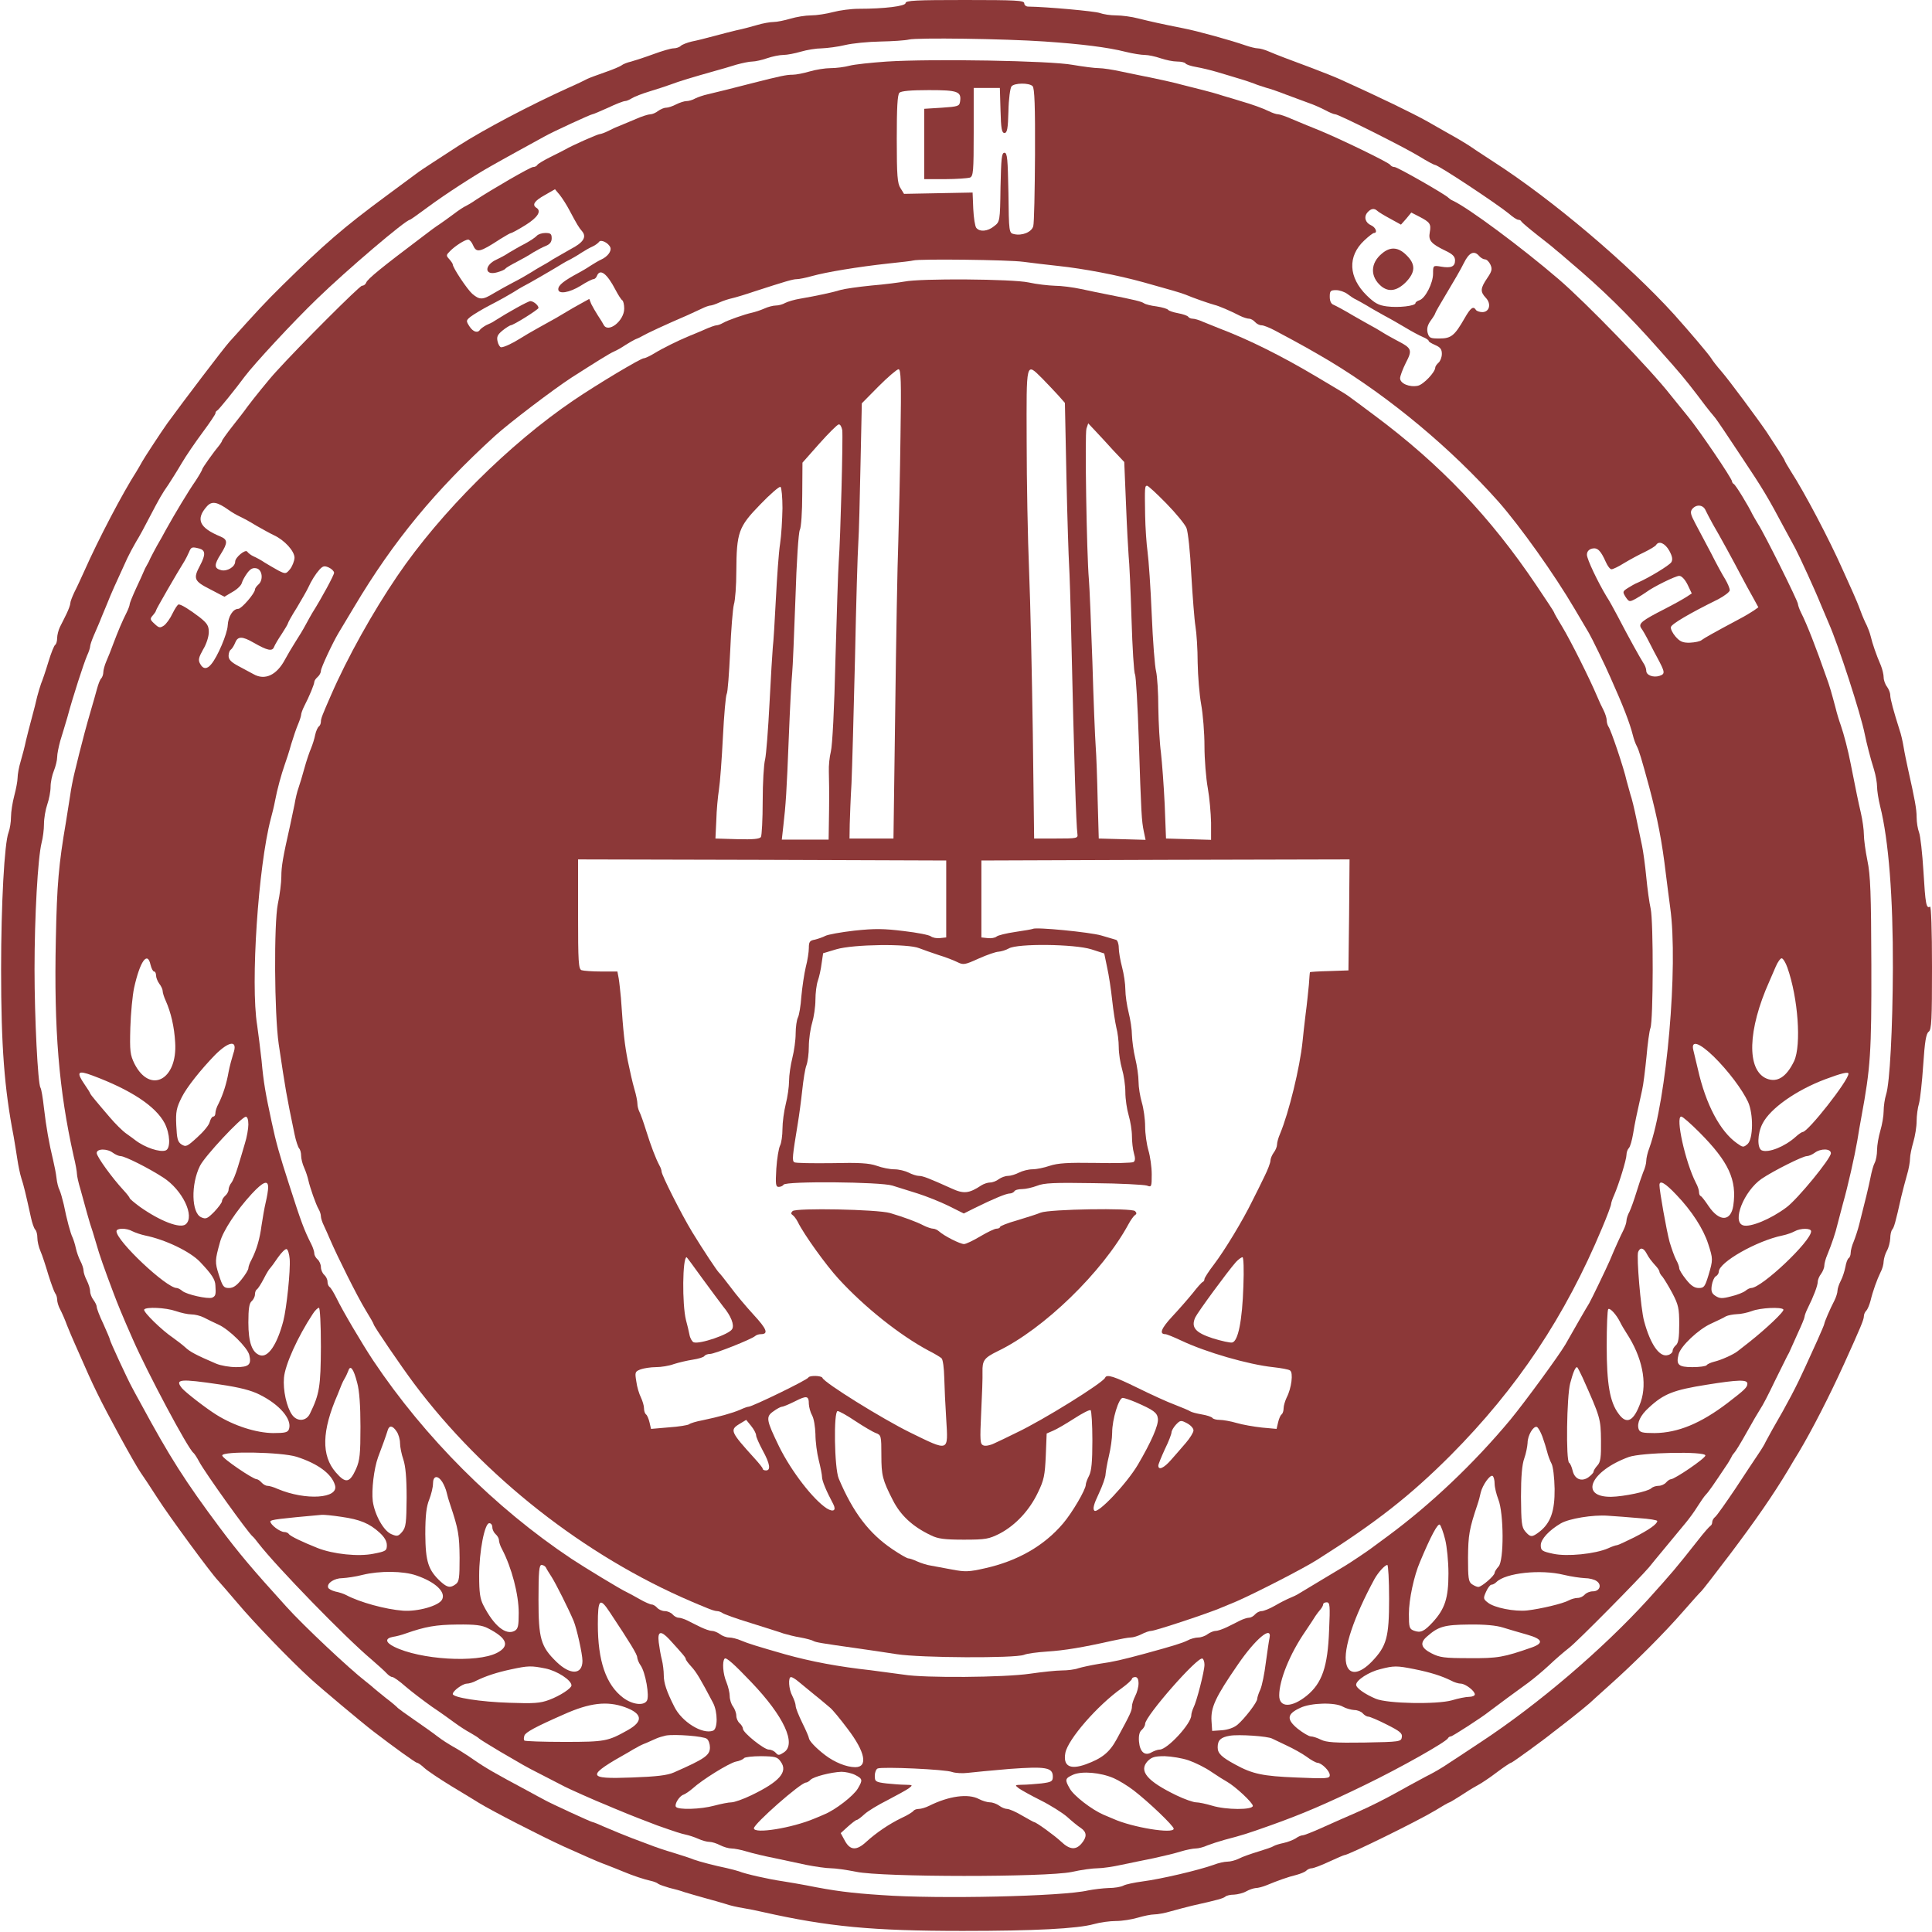 <?xml version="1.0" standalone="no"?>
<!DOCTYPE svg PUBLIC "-//W3C//DTD SVG 20010904//EN"
 "http://www.w3.org/TR/2001/REC-SVG-20010904/DTD/svg10.dtd">
<svg version="1.0" xmlns="http://www.w3.org/2000/svg"
 width="879pt" height="879pt" viewBox="0 0 879 879"
 preserveAspectRatio="xMidYMid meet">
<g transform="translate(0,879) scale(0.1,-0.1)"
fill="#8c3838" stroke="none">
<path d="M4120 8776 c0 -14 -96 -26 -214 -26 -34 0 -86 -7 -116 -15 -30 -8
-75 -15 -100 -15 -25 0 -67 -7 -94 -15 -27 -8 -61 -15 -76 -15 -15 0 -50 -6
-76 -14 -27 -8 -69 -19 -94 -24 -25 -6 -72 -18 -105 -27 -33 -9 -77 -20 -98
-24 -21 -5 -44 -14 -50 -20 -6 -6 -21 -11 -33 -11 -11 0 -52 -12 -90 -26 -38
-14 -84 -29 -102 -34 -18 -4 -38 -12 -45 -18 -7 -5 -40 -19 -75 -31 -34 -12
-70 -25 -80 -30 -9 -5 -48 -24 -87 -41 -172 -78 -380 -187 -500 -264 -77 -50
-171 -111 -180 -118 -5 -4 -73 -54 -150 -111 -191 -141 -280 -218 -470 -405
-81 -80 -113 -115 -241 -257 -27 -30 -210 -271 -282 -370 -26 -36 -109 -163
-115 -175 -4 -8 -16 -28 -26 -45 -62 -96 -174 -310 -236 -450 -15 -33 -35 -77
-46 -98 -10 -21 -19 -44 -19 -51 0 -8 -8 -29 -17 -48 -9 -18 -22 -45 -30 -60
-7 -14 -13 -38 -13 -51 0 -14 -4 -28 -9 -31 -5 -3 -19 -38 -31 -78 -12 -40
-27 -84 -33 -98 -5 -14 -13 -41 -18 -60 -4 -19 -15 -62 -24 -95 -9 -33 -21
-80 -27 -105 -5 -25 -16 -67 -24 -94 -8 -26 -14 -60 -14 -75 0 -14 -7 -51 -15
-81 -8 -30 -15 -74 -15 -97 0 -23 -5 -54 -11 -70 -19 -48 -34 -327 -34 -623 0
-353 15 -543 57 -760 5 -30 13 -77 17 -105 4 -27 12 -66 18 -85 11 -33 20 -71
44 -180 5 -24 14 -49 19 -54 6 -6 10 -22 10 -38 0 -15 6 -42 14 -60 8 -18 24
-67 36 -108 13 -41 27 -79 31 -84 5 -6 9 -19 9 -29 0 -10 6 -31 14 -45 8 -15
22 -47 31 -72 10 -25 26 -63 36 -85 58 -132 73 -166 102 -225 44 -91 167 -316
197 -360 10 -14 44 -65 76 -115 53 -83 244 -343 276 -376 7 -8 48 -54 90 -104
74 -88 237 -257 330 -342 48 -44 233 -199 285 -239 95 -73 194 -144 200 -144
5 0 19 -10 33 -23 14 -13 69 -50 123 -83 54 -32 110 -67 125 -76 60 -37 284
-152 387 -199 39 -17 88 -39 110 -49 22 -10 60 -26 85 -35 25 -10 59 -23 75
-30 45 -19 97 -36 125 -42 14 -3 30 -9 35 -14 6 -4 29 -12 50 -18 22 -5 54
-14 70 -20 17 -5 57 -17 90 -26 33 -9 76 -21 95 -27 19 -7 55 -15 80 -19 25
-4 65 -12 90 -18 298 -67 499 -86 910 -86 326 0 522 10 597 31 28 8 73 14 100
14 28 0 72 7 99 15 27 8 61 15 75 15 15 0 49 6 75 14 27 8 72 19 99 26 117 26
140 33 150 41 5 5 23 9 40 9 16 1 41 7 55 15 14 8 33 14 43 15 11 0 33 6 50
13 48 20 98 38 136 47 18 5 38 13 44 19 6 6 17 11 25 11 8 0 43 13 79 30 35
16 67 30 70 30 18 0 337 157 411 202 34 21 64 38 67 38 2 0 23 13 47 28 24 16
59 38 78 48 19 10 61 38 92 62 31 23 59 42 63 42 5 0 151 106 190 138 6 4 41
32 80 62 38 30 77 62 86 70 9 8 51 47 94 85 113 101 249 237 334 335 41 47 77
87 81 90 4 3 63 79 132 170 116 154 195 268 264 383 16 27 37 63 48 80 62 104
140 257 206 402 76 168 90 201 90 217 0 8 5 19 11 25 6 6 14 26 19 44 11 46
30 98 46 131 8 14 14 37 14 50 1 12 7 34 15 48 8 14 14 39 15 56 0 16 4 34 9
40 8 9 15 32 41 149 7 28 18 72 26 99 8 26 14 60 14 75 0 14 7 48 15 75 8 27
15 70 15 95 0 25 5 62 11 81 5 19 14 98 19 175 7 105 13 143 25 151 13 10 15
53 15 293 0 172 -4 280 -9 276 -17 -10 -21 10 -30 161 -5 82 -14 162 -20 177
-6 16 -11 46 -11 69 0 37 -8 80 -40 223 -6 28 -15 70 -19 95 -4 25 -12 61 -19
80 -26 82 -42 140 -42 157 0 11 -7 28 -15 39 -8 10 -15 30 -15 42 0 13 -6 38
-13 55 -20 46 -38 98 -46 132 -4 17 -13 39 -18 50 -6 11 -19 40 -28 65 -9 25
-25 63 -35 85 -10 22 -30 67 -45 100 -62 140 -174 353 -238 452 -15 24 -27 45
-27 47 0 4 -33 56 -82 130 -40 59 -172 237 -205 275 -21 24 -42 51 -47 60 -10
17 -100 123 -170 201 -208 229 -555 523 -821 694 -49 32 -101 66 -115 76 -14
9 -52 32 -85 50 -33 19 -78 44 -100 57 -70 39 -210 107 -400 193 -22 10 -78
32 -125 50 -113 42 -158 59 -198 76 -18 8 -40 14 -50 14 -9 0 -34 6 -57 14
-66 23 -218 65 -280 77 -106 21 -154 32 -206 45 -30 8 -76 14 -102 14 -25 0
-58 5 -74 11 -22 8 -241 28 -325 29 -10 0 -18 7 -18 15 0 13 -37 15 -270 15
-220 0 -270 -2 -270 -14z m635 -175 c161 -11 285 -26 367 -47 32 -8 71 -14 87
-14 15 0 48 -7 71 -15 23 -8 57 -15 76 -15 18 0 35 -4 38 -9 4 -5 25 -12 49
-16 23 -4 65 -14 92 -22 28 -8 73 -22 100 -30 28 -8 59 -19 70 -23 11 -5 36
-13 55 -19 19 -5 60 -19 90 -31 30 -11 75 -28 100 -37 24 -8 60 -24 79 -34 20
-11 40 -19 46 -19 15 0 313 -149 383 -192 34 -21 66 -38 70 -38 15 0 282 -177
337 -222 18 -16 37 -28 43 -28 6 0 12 -3 14 -8 2 -4 35 -32 73 -62 39 -30 75
-59 81 -65 7 -5 36 -30 65 -55 150 -127 264 -238 408 -401 99 -111 116 -132
173 -206 26 -35 53 -70 60 -78 7 -9 18 -21 23 -28 6 -7 58 -84 116 -172 102
-153 120 -183 202 -337 20 -37 41 -75 46 -85 18 -34 89 -188 115 -253 15 -36
31 -74 36 -85 45 -102 146 -414 164 -505 8 -40 26 -111 42 -161 8 -26 14 -61
14 -78 0 -17 6 -57 14 -89 39 -155 59 -415 58 -737 -1 -275 -14 -524 -31 -575
-6 -19 -11 -53 -11 -75 0 -22 -7 -62 -15 -89 -8 -27 -15 -67 -15 -88 0 -22 -5
-48 -11 -59 -6 -11 -14 -41 -19 -67 -9 -44 -22 -99 -51 -212 -6 -25 -18 -60
-25 -78 -8 -18 -14 -41 -14 -52 0 -10 -4 -21 -9 -24 -5 -3 -12 -21 -15 -40 -4
-20 -13 -48 -21 -63 -8 -15 -15 -36 -15 -45 0 -9 -6 -29 -14 -45 -19 -36 -46
-99 -46 -106 0 -3 -14 -36 -31 -74 -17 -37 -42 -93 -56 -123 -39 -86 -79 -163
-150 -285 -12 -22 -26 -47 -30 -55 -3 -8 -18 -33 -33 -55 -15 -22 -62 -93
-104 -157 -43 -64 -84 -122 -92 -129 -8 -6 -14 -17 -14 -24 0 -8 -4 -15 -8
-17 -4 -2 -30 -31 -57 -66 -100 -127 -119 -149 -228 -270 -208 -228 -500 -477
-760 -648 -56 -37 -119 -79 -141 -93 -43 -29 -68 -43 -111 -65 -16 -9 -66 -35
-110 -60 -79 -44 -137 -73 -205 -103 -56 -24 -91 -40 -163 -72 -38 -17 -74
-31 -80 -31 -7 0 -21 -6 -32 -14 -11 -7 -36 -17 -55 -21 -19 -4 -39 -10 -45
-14 -5 -4 -37 -15 -70 -25 -33 -10 -73 -24 -88 -32 -16 -8 -39 -14 -53 -14
-13 0 -41 -6 -61 -14 -70 -25 -240 -65 -325 -76 -37 -5 -76 -13 -87 -19 -11
-6 -41 -11 -68 -11 -26 -1 -68 -6 -93 -11 -114 -27 -682 -40 -940 -21 -138 9
-216 19 -340 44 -30 6 -80 14 -110 19 -63 9 -173 34 -198 45 -9 3 -35 10 -57
15 -49 10 -123 29 -150 39 -11 5 -51 18 -90 30 -38 11 -88 28 -110 37 -22 8
-58 22 -80 30 -48 19 -66 26 -127 52 -26 12 -49 21 -52 21 -6 0 -193 86 -219
101 -10 5 -48 26 -85 46 -140 75 -179 97 -237 137 -33 23 -76 50 -95 60 -19
11 -51 31 -70 46 -19 15 -66 48 -105 75 -38 26 -72 51 -75 54 -3 4 -27 25 -55
46 -27 22 -52 42 -55 45 -3 3 -18 16 -35 29 -74 57 -285 255 -363 342 -155
171 -215 242 -304 361 -155 208 -225 317 -359 565 -16 29 -33 60 -38 70 -21
38 -101 211 -101 218 0 4 -14 36 -30 72 -17 35 -30 70 -30 77 0 7 -7 21 -15
32 -8 10 -15 28 -15 39 0 11 -7 33 -15 49 -8 15 -15 36 -15 45 0 9 -6 28 -14
43 -8 15 -17 41 -21 59 -4 19 -11 40 -15 49 -9 17 -27 84 -40 150 -6 25 -14
54 -19 65 -6 11 -12 36 -14 55 -2 19 -9 55 -15 80 -19 78 -32 152 -42 238 -5
46 -12 88 -16 93 -12 20 -27 317 -27 539 0 243 15 505 32 575 6 22 11 61 11
86 0 26 7 66 15 89 8 23 15 59 15 80 0 21 7 54 15 73 8 20 15 48 15 63 0 14 7
47 14 73 8 25 22 73 32 106 26 97 75 247 90 282 8 17 14 36 14 42 0 6 7 27 16
48 9 21 20 47 25 58 4 11 20 49 35 85 23 58 38 90 93 210 9 19 27 53 40 75 14
22 42 74 63 115 44 84 54 102 84 145 11 17 38 59 59 95 21 36 65 100 97 143
32 43 58 82 58 86 0 5 3 11 8 13 6 2 85 100 124 153 45 60 222 251 330 355
135 131 404 360 423 360 2 0 39 26 82 58 77 57 211 144 288 187 38 22 209 116
244 135 35 20 209 100 216 100 4 0 36 14 72 30 35 17 70 30 76 30 7 0 21 6 32
13 11 7 47 21 80 31 33 10 76 24 95 31 39 15 103 34 195 60 33 9 81 23 106 31
26 7 58 14 72 14 13 0 44 7 67 15 23 8 57 15 74 15 17 0 53 7 80 15 27 8 70
15 95 15 25 1 73 7 106 15 33 8 105 15 160 16 55 1 114 5 130 9 37 9 431 4
620 -9z"/>
<path d="M4035 8510 c-71 -5 -148 -13 -170 -19 -22 -6 -61 -11 -86 -11 -25 0
-68 -7 -95 -15 -27 -8 -62 -15 -78 -15 -27 0 -53 -5 -186 -39 -85 -22 -165
-42 -200 -50 -19 -4 -45 -13 -57 -19 -12 -7 -30 -12 -40 -12 -10 0 -31 -7 -47
-15 -15 -8 -36 -15 -45 -15 -10 0 -26 -7 -37 -15 -10 -8 -26 -15 -35 -15 -9 0
-38 -9 -65 -21 -27 -11 -60 -25 -74 -31 -14 -5 -38 -16 -53 -24 -16 -8 -33
-14 -38 -14 -9 0 -127 -52 -159 -71 -8 -4 -38 -20 -67 -34 -28 -14 -55 -30
-58 -35 -3 -6 -12 -10 -20 -10 -12 0 -188 -102 -264 -152 -14 -10 -33 -21 -41
-25 -8 -3 -34 -20 -56 -37 -23 -17 -52 -38 -64 -46 -13 -8 -50 -35 -82 -60
-179 -135 -246 -189 -252 -206 -3 -8 -11 -14 -19 -14 -11 0 -284 -273 -390
-390 -31 -33 -104 -124 -131 -160 -11 -16 -42 -56 -69 -90 -26 -33 -47 -63
-47 -66 0 -2 -5 -10 -10 -17 -27 -32 -80 -107 -80 -112 0 -4 -14 -28 -31 -54
-31 -44 -94 -149 -134 -221 -10 -19 -29 -53 -42 -75 -12 -22 -25 -47 -29 -55
-3 -8 -10 -22 -15 -30 -5 -8 -12 -22 -15 -30 -3 -8 -19 -43 -35 -77 -16 -35
-29 -67 -29 -72 0 -5 -6 -22 -14 -38 -19 -37 -40 -87 -61 -143 -9 -25 -23 -60
-31 -78 -8 -18 -14 -41 -14 -50 0 -10 -4 -22 -9 -28 -6 -5 -14 -27 -20 -49 -6
-22 -18 -65 -27 -95 -20 -68 -39 -140 -54 -200 -6 -25 -16 -65 -22 -90 -6 -25
-15 -70 -19 -100 -5 -30 -13 -84 -19 -120 -33 -193 -41 -283 -46 -533 -9 -413
14 -688 81 -987 9 -36 15 -72 15 -81 0 -9 7 -41 16 -70 8 -30 22 -79 30 -109
8 -30 20 -68 26 -85 5 -16 13 -43 18 -60 10 -37 35 -109 76 -217 18 -48 41
-105 88 -211 67 -153 252 -500 276 -517 4 -3 16 -21 26 -40 27 -51 223 -324
243 -340 4 -3 16 -17 27 -32 82 -106 396 -429 514 -528 29 -25 60 -53 69 -63
8 -9 20 -17 26 -17 6 0 33 -19 60 -43 28 -24 82 -65 120 -92 39 -26 86 -60
105 -74 19 -14 51 -35 70 -45 19 -11 37 -22 40 -26 3 -3 46 -30 95 -59 50 -29
97 -56 105 -61 8 -5 51 -28 95 -50 44 -23 87 -45 95 -49 15 -8 137 -63 195
-86 17 -7 41 -18 55 -23 37 -16 130 -52 170 -67 88 -31 107 -37 130 -42 14 -3
39 -11 57 -19 17 -8 40 -14 51 -14 11 0 33 -7 48 -15 16 -8 39 -15 52 -15 13
0 44 -6 70 -14 26 -8 81 -21 122 -29 41 -9 109 -23 150 -32 41 -8 91 -15 110
-15 19 0 71 -7 115 -16 118 -25 862 -25 980 -1 44 10 97 17 119 17 21 0 70 7
110 16 39 8 105 22 146 30 41 9 96 22 121 30 26 8 57 14 69 14 12 0 36 6 53
14 18 7 52 18 77 25 87 23 100 27 210 66 146 52 253 98 430 184 163 79 372
197 378 213 2 4 8 8 13 8 7 0 142 87 174 113 23 18 140 104 179 132 23 17 65
52 93 78 27 26 69 62 92 80 35 26 322 317 364 367 6 8 40 49 74 90 34 41 75
91 91 110 16 19 41 53 55 76 14 22 31 47 39 55 12 12 36 47 90 128 10 14 21
33 25 41 3 8 10 17 13 20 4 3 29 43 55 90 26 47 55 96 64 110 10 14 39 70 65
125 27 55 53 107 57 115 5 8 12 22 15 30 4 8 19 43 35 78 16 34 29 66 29 71 0
5 6 22 14 38 27 54 46 104 46 121 0 9 7 26 15 36 8 11 15 28 15 38 0 9 6 32
14 50 20 49 37 99 46 138 5 19 16 62 25 95 22 77 53 215 65 285 5 30 13 80 19
110 41 222 46 290 45 690 -1 324 -4 409 -18 475 -9 44 -16 97 -16 118 0 21 -6
66 -14 100 -13 56 -19 86 -46 222 -11 58 -31 135 -45 175 -7 19 -18 55 -24 80
-17 64 -27 100 -42 140 -46 132 -88 240 -115 293 -8 16 -14 34 -14 39 0 13
-152 319 -181 363 -10 17 -22 37 -26 45 -18 38 -77 135 -85 138 -4 2 -8 8 -8
12 0 13 -152 237 -202 297 -24 29 -58 72 -77 95 -91 117 -384 420 -510 528
-169 145 -410 324 -481 357 -8 3 -17 10 -20 13 -10 13 -232 140 -245 140 -8 0
-16 4 -20 10 -7 11 -219 114 -320 156 -41 16 -71 29 -129 53 -27 12 -54 21
-61 21 -8 0 -26 6 -42 14 -29 14 -76 31 -128 46 -16 5 -52 16 -80 24 -27 9
-70 21 -95 27 -25 6 -67 17 -95 24 -27 8 -84 20 -125 29 -41 8 -107 22 -146
30 -40 9 -87 16 -105 16 -19 0 -72 7 -119 15 -102 19 -642 28 -845 15z m663
-112 c9 -9 12 -91 11 -312 -1 -166 -4 -312 -8 -325 -7 -27 -51 -45 -88 -36
-22 5 -23 8 -25 188 -3 154 -5 182 -18 182 -13 0 -15 -25 -18 -157 -2 -156 -3
-157 -29 -177 -29 -24 -65 -27 -81 -8 -6 7 -12 46 -14 87 l-3 74 -156 -3 -156
-3 -16 26 c-14 21 -17 55 -17 224 0 141 3 201 12 210 8 8 52 12 134 12 131 0
149 -6 142 -52 -3 -21 -9 -23 -83 -28 l-80 -5 0 -160 0 -160 95 0 c52 0 103 4
113 7 15 7 17 26 17 208 l0 200 60 0 59 0 3 -102 c2 -84 6 -103 18 -103 12 0
16 19 18 99 1 55 8 106 14 113 13 16 80 17 96 1z m-2107 -565 c34 -64 43 -79
58 -96 21 -26 4 -51 -52 -80 -28 -16 -65 -37 -82 -47 -16 -11 -39 -24 -50 -30
-11 -6 -33 -19 -50 -30 -16 -10 -52 -31 -80 -45 -27 -14 -68 -37 -90 -50 -49
-30 -63 -30 -96 -2 -23 20 -89 119 -89 134 0 3 -7 14 -16 24 -15 16 -14 19 3
36 23 24 69 53 83 53 6 0 16 -11 22 -25 16 -37 30 -34 125 28 24 15 45 27 49
27 3 0 33 16 65 36 56 35 74 64 49 79 -20 13 -9 31 38 57 l47 27 21 -25 c12
-15 32 -46 45 -71z m3675 -2 c5 -5 31 -21 59 -36 l49 -27 24 27 23 28 37 -19
c48 -25 54 -33 47 -71 -7 -37 6 -52 70 -83 34 -16 45 -27 45 -45 0 -28 -18
-36 -64 -28 -36 6 -36 5 -36 -32 0 -43 -35 -112 -62 -121 -10 -3 -18 -9 -18
-13 0 -13 -77 -22 -130 -15 -39 5 -56 15 -92 50 -83 82 -88 178 -11 250 20 19
40 34 44 34 18 0 8 26 -13 35 -27 12 -34 39 -16 59 15 17 30 20 44 7z m-3489
-167 c6 -17 -13 -42 -42 -55 -11 -5 -33 -18 -50 -29 -16 -11 -39 -24 -50 -30
-69 -37 -95 -57 -95 -76 0 -24 50 -16 102 16 26 17 53 30 58 30 6 0 13 7 16
15 14 35 46 10 84 -63 12 -23 26 -45 31 -48 5 -3 9 -20 9 -38 0 -56 -74 -114
-94 -73 -3 6 -15 26 -26 42 -11 17 -24 40 -30 52 l-9 23 -38 -21 c-21 -11 -51
-29 -68 -39 -31 -19 -43 -26 -130 -74 -27 -15 -63 -36 -80 -47 -35 -22 -72
-39 -85 -39 -5 0 -13 12 -16 26 -5 21 -1 31 22 50 16 13 33 23 37 24 13 0 127
72 127 79 0 12 -23 31 -37 31 -10 0 -102 -51 -163 -90 -8 -6 -25 -14 -37 -19
-11 -6 -24 -15 -28 -20 -11 -18 -32 -12 -49 14 -16 25 -16 27 5 44 13 10 54
35 93 55 39 20 85 46 101 56 17 11 37 23 45 27 14 6 145 82 180 104 8 5 24 14
35 19 11 6 34 19 50 30 17 11 40 24 52 29 11 5 24 15 28 20 8 14 44 -4 52 -25z
m3953 -39 c7 -8 19 -15 26 -15 8 0 19 -11 25 -24 9 -20 7 -30 -15 -62 -31 -46
-32 -61 -6 -89 26 -27 17 -65 -16 -65 -12 0 -26 5 -29 10 -12 19 -24 10 -51
-37 -46 -80 -61 -93 -115 -93 -42 0 -47 2 -54 27 -4 19 0 34 14 54 12 16 21
31 21 34 0 3 24 45 53 93 29 48 64 108 77 135 24 49 47 59 70 32z m-2075 -26
c39 -5 111 -14 160 -19 113 -12 268 -41 390 -75 115 -32 171 -48 190 -56 30
-13 107 -40 130 -46 21 -5 72 -27 117 -50 14 -7 33 -13 41 -13 8 0 20 -7 27
-15 7 -8 20 -15 30 -15 9 0 37 -11 61 -24 128 -68 171 -93 249 -139 275 -166
551 -396 769 -641 98 -112 251 -326 345 -486 31 -52 60 -102 65 -110 11 -18
76 -151 97 -200 61 -136 89 -210 103 -265 4 -17 12 -39 18 -50 10 -19 22 -59
57 -188 37 -139 58 -247 75 -392 6 -44 14 -114 20 -155 37 -266 -16 -873 -95
-1093 -8 -20 -14 -47 -14 -58 0 -12 -6 -35 -14 -52 -7 -18 -21 -59 -31 -92
-10 -33 -24 -72 -31 -87 -8 -14 -14 -33 -14 -41 0 -9 -6 -28 -14 -44 -14 -28
-38 -80 -62 -138 -17 -39 -83 -176 -94 -195 -8 -12 -68 -116 -108 -187 -30
-51 -182 -259 -251 -343 -165 -198 -361 -384 -556 -528 -38 -28 -74 -55 -80
-59 -13 -10 -95 -65 -117 -78 -9 -5 -54 -32 -100 -60 -45 -27 -92 -55 -103
-62 -19 -12 -29 -16 -57 -28 -7 -3 -33 -16 -57 -30 -24 -14 -52 -25 -61 -25
-10 0 -23 -7 -30 -15 -7 -8 -19 -15 -27 -15 -8 0 -27 -6 -41 -13 -15 -8 -42
-21 -60 -30 -19 -9 -41 -17 -51 -17 -9 0 -26 -7 -37 -15 -10 -8 -30 -15 -42
-15 -13 0 -36 -6 -50 -14 -25 -12 -63 -24 -195 -60 -100 -27 -142 -37 -207
-46 -36 -6 -78 -15 -94 -20 -16 -6 -50 -10 -75 -10 -25 0 -91 -7 -146 -15
-118 -17 -479 -20 -574 -4 -35 5 -103 14 -150 20 -145 16 -270 39 -391 73
-122 35 -168 49 -198 62 -18 8 -43 14 -55 14 -12 0 -31 7 -41 15 -11 8 -28 15
-37 15 -10 0 -32 8 -51 17 -18 9 -45 22 -60 30 -14 7 -33 13 -41 13 -8 0 -20
7 -27 15 -7 8 -23 15 -35 15 -12 0 -28 7 -35 15 -7 8 -18 15 -25 15 -6 0 -32
11 -56 25 -24 14 -51 28 -59 32 -25 11 -191 112 -250 151 -348 232 -668 552
-902 902 -51 77 -139 226 -166 282 -13 26 -27 50 -33 53 -5 4 -9 14 -9 24 0
10 -7 24 -15 31 -8 7 -15 23 -15 35 0 12 -7 28 -15 35 -8 7 -15 19 -15 27 0 8
-6 27 -13 41 -33 65 -46 99 -103 277 -42 130 -58 186 -78 280 -28 130 -37 180
-46 280 -6 54 -15 126 -20 160 -31 190 5 724 62 940 6 22 15 58 19 80 10 54
29 122 44 165 7 19 21 62 30 95 10 33 24 74 32 92 7 17 13 36 13 41 0 6 6 23
14 39 23 44 46 100 46 111 0 5 7 15 15 22 8 7 15 19 15 28 0 13 52 125 80 172
5 8 37 62 72 120 178 299 369 530 640 777 65 59 265 211 348 265 108 69 173
110 194 119 12 5 35 18 51 29 17 11 37 22 45 26 8 3 22 9 30 14 24 14 108 53
208 96 20 9 50 23 65 30 16 8 33 14 39 14 5 0 24 6 41 14 18 8 43 16 57 19 14
3 61 17 105 32 136 44 172 55 190 55 10 0 41 6 69 14 64 18 209 42 346 57 58
6 110 12 115 14 25 8 438 3 500 -6z m1476 -147 c13 -10 31 -22 39 -25 8 -4 31
-17 50 -28 19 -12 55 -32 80 -46 25 -13 68 -38 95 -54 28 -17 62 -35 78 -42
15 -6 27 -14 27 -18 0 -4 14 -12 30 -19 23 -10 30 -19 30 -40 0 -15 -7 -33
-15 -40 -8 -7 -15 -17 -15 -22 0 -21 -53 -77 -79 -83 -38 -8 -81 10 -81 34 0
10 12 42 26 70 31 59 27 67 -39 101 -23 12 -55 30 -72 41 -16 10 -37 22 -45
26 -8 4 -46 26 -85 48 -38 23 -78 44 -87 48 -12 4 -18 17 -18 37 0 26 3 30 29
30 15 0 39 -8 52 -18z m-5091 -982 c15 -11 38 -24 51 -30 13 -6 47 -24 74 -41
28 -16 64 -36 81 -44 48 -22 94 -72 94 -103 -1 -15 -10 -38 -20 -51 -19 -23
-21 -23 -53 -7 -17 9 -45 26 -62 36 -16 11 -40 24 -52 29 -11 5 -24 15 -28 21
-8 13 -55 -26 -55 -45 0 -24 -37 -46 -64 -39 -32 8 -33 24 -1 74 32 51 31 65
-2 79 -97 40 -114 79 -61 138 22 24 46 20 98 -17z m6720 -2 c6 -13 21 -41 33
-63 33 -56 95 -170 129 -235 16 -30 40 -75 54 -99 l24 -44 -21 -15 c-12 -8
-40 -25 -63 -37 -122 -65 -162 -88 -174 -97 -6 -6 -31 -11 -53 -12 -33 -1 -46
5 -66 28 -13 15 -23 35 -21 43 3 14 84 62 216 127 28 15 52 33 52 41 0 7 -9
30 -21 50 -12 19 -41 72 -64 118 -24 45 -56 105 -71 134 -23 43 -25 54 -15 67
19 23 50 20 61 -6z m-165 -184 c14 -26 16 -40 9 -52 -10 -15 -101 -70 -151
-92 -13 -5 -34 -17 -48 -26 -23 -15 -23 -17 -9 -40 16 -23 17 -24 48 -7 17 10
38 23 46 29 30 23 133 74 150 74 11 0 26 -16 38 -40 l19 -40 -26 -17 c-14 -9
-57 -33 -96 -53 -106 -54 -122 -67 -108 -88 7 -9 24 -39 38 -67 14 -27 29 -57
34 -65 37 -69 38 -76 11 -85 -28 -9 -60 3 -60 23 0 10 -6 26 -14 37 -13 20
-64 111 -118 215 -16 30 -37 69 -48 85 -41 68 -90 171 -90 191 0 14 8 24 23
28 25 6 40 -9 63 -61 8 -18 19 -33 26 -33 6 0 32 12 57 28 25 15 67 38 93 50
26 13 50 27 53 33 13 20 41 7 60 -27z m-6687 10 c27 -8 28 -28 2 -77 -32 -60
-27 -71 46 -108 l65 -34 37 22 c20 11 39 29 42 40 3 11 14 31 25 46 15 20 26
25 43 21 26 -7 31 -54 7 -74 -8 -7 -15 -17 -15 -22 0 -17 -61 -88 -76 -88 -24
0 -46 -35 -48 -76 -2 -38 -46 -142 -75 -176 -19 -24 -38 -23 -51 3 -9 16 -6
28 14 64 15 24 26 59 26 79 0 29 -7 40 -42 68 -46 35 -83 58 -95 58 -5 0 -17
-19 -28 -41 -10 -22 -28 -47 -39 -55 -18 -12 -23 -11 -43 8 -21 19 -21 23 -8
38 8 9 15 19 15 23 0 5 93 166 131 227 5 8 13 25 19 38 10 24 13 25 48 16z
m612 -110 c0 -10 -54 -111 -100 -184 -5 -8 -18 -32 -29 -52 -11 -21 -33 -57
-48 -80 -15 -24 -36 -59 -46 -78 -38 -72 -92 -97 -144 -67 -12 6 -42 23 -67
36 -34 18 -46 30 -46 47 0 13 5 26 11 29 5 4 14 18 19 31 12 30 32 30 84 0 63
-36 85 -41 93 -19 4 10 20 37 35 59 15 23 28 45 28 48 0 3 18 36 41 72 22 37
45 77 50 88 16 35 35 65 53 85 15 16 22 18 42 9 13 -6 24 -17 24 -24z m-835
-1784 c4 -16 11 -30 16 -30 5 0 9 -8 9 -18 0 -10 7 -27 15 -38 8 -10 15 -25
15 -32 0 -8 6 -28 14 -45 24 -54 39 -119 43 -190 11 -170 -114 -236 -185 -97
-20 41 -22 57 -19 165 2 66 10 147 17 180 27 122 61 170 75 105z m7447 -12
c49 -139 64 -352 31 -425 -35 -73 -77 -100 -126 -80 -91 39 -86 221 13 442 7
17 20 47 29 67 9 21 21 38 27 38 6 0 18 -19 26 -42z m-7071 -393 c-6 -19 -16
-56 -21 -82 -9 -52 -25 -103 -46 -145 -8 -14 -14 -33 -14 -42 0 -9 -4 -16 -10
-16 -5 0 -12 -11 -16 -25 -3 -14 -29 -45 -57 -70 -46 -42 -51 -44 -71 -32 -18
12 -21 26 -24 87 -3 63 1 80 25 128 23 46 87 126 151 192 66 66 106 69 83 5z
m6736 -12 c66 -65 129 -149 156 -206 25 -55 24 -168 -2 -192 -19 -16 -21 -16
-49 4 -76 54 -141 176 -177 336 -8 33 -17 72 -21 88 -11 46 27 34 93 -30z
m-7377 -86 c177 -66 288 -140 329 -217 25 -49 28 -115 5 -124 -26 -10 -95 13
-139 47 -5 4 -24 18 -41 30 -17 12 -50 45 -73 72 -24 28 -54 63 -67 79 -13 15
-24 30 -24 32 0 2 -11 20 -25 40 -39 57 -32 66 35 41z m7990 8 c0 -31 -184
-265 -208 -265 -4 0 -19 -10 -32 -22 -50 -45 -123 -74 -154 -62 -22 9 -21 76
3 122 35 69 153 152 286 202 72 27 105 35 105 25z m-7280 -231 c0 -19 -7 -59
-16 -87 -8 -29 -23 -77 -32 -107 -9 -30 -22 -62 -29 -71 -7 -8 -13 -23 -13
-31 0 -9 -7 -21 -15 -28 -8 -7 -15 -18 -15 -25 0 -6 -16 -28 -35 -48 -32 -32
-38 -35 -60 -25 -44 20 -47 150 -5 234 21 43 187 221 208 223 7 1 12 -12 12
-35z m6603 -37 c132 -133 170 -215 153 -332 -11 -73 -63 -75 -112 -3 -16 24
-32 45 -36 46 -5 2 -8 10 -8 19 0 8 -6 27 -14 41 -49 96 -94 302 -67 302 7 0
44 -33 84 -73z m-7219 -92 c11 -8 27 -15 35 -15 19 0 127 -54 193 -97 88 -56
146 -177 103 -213 -25 -21 -116 14 -208 79 -26 19 -47 37 -47 40 0 3 -13 20
-28 36 -52 56 -122 153 -122 169 0 21 48 21 74 1z m7816 -2 c-1 -25 -151 -208
-202 -246 -72 -54 -165 -92 -197 -82 -53 16 4 157 84 212 53 36 187 103 205
103 9 0 25 7 36 15 28 21 74 20 74 -2z m-7110 -155 c0 -13 -5 -43 -11 -68 -6
-25 -14 -72 -19 -105 -8 -61 -22 -110 -46 -157 -8 -14 -14 -31 -14 -38 0 -7
-14 -30 -31 -51 -22 -28 -38 -39 -57 -39 -24 0 -29 6 -46 59 -19 59 -18 67 5
150 14 52 75 144 144 219 52 56 75 65 75 30z m6407 -34 c70 -73 123 -155 145
-224 22 -68 22 -71 1 -142 -16 -52 -20 -58 -44 -58 -20 0 -36 11 -58 39 -17
21 -31 44 -31 51 0 7 -6 24 -14 38 -8 15 -21 52 -30 82 -14 52 -46 232 -46
258 0 25 26 10 77 -44z m-7024 -166 c12 -6 38 -15 57 -19 93 -19 205 -73 250
-120 53 -56 69 -80 70 -107 3 -42 1 -49 -15 -56 -20 -7 -116 14 -136 31 -8 7
-20 13 -25 13 -47 0 -274 214 -274 258 0 15 44 16 73 0z m7637 0 c0 -45 -225
-258 -273 -258 -6 0 -18 -6 -26 -13 -9 -7 -38 -19 -65 -25 -41 -11 -52 -10
-71 2 -17 11 -21 21 -17 48 3 18 11 37 18 41 8 4 14 14 14 21 0 43 173 141
290 165 20 4 44 13 55 19 27 15 75 15 75 0z m-6922 -126 c4 -52 -14 -224 -29
-282 -28 -107 -69 -168 -106 -156 -36 12 -53 58 -53 149 0 63 4 88 15 97 8 7
15 21 15 31 0 10 4 20 9 23 5 3 19 25 31 48 12 24 25 45 29 48 3 3 19 24 35
48 16 23 34 41 40 39 6 -2 12 -22 14 -45z m6173 26 c11 -21 21 -34 47 -63 6
-7 12 -17 12 -21 0 -4 6 -15 14 -23 7 -9 28 -43 45 -75 27 -52 31 -68 31 -141
0 -61 -4 -86 -15 -95 -8 -7 -15 -18 -15 -26 0 -7 -9 -16 -21 -19 -38 -12 -80
47 -109 155 -15 55 -35 292 -27 314 9 22 24 20 38 -6z m-6691 -263 c23 -8 55
-15 70 -15 16 0 41 -6 57 -14 15 -8 46 -23 68 -33 48 -22 130 -103 139 -137
11 -44 -1 -56 -60 -56 -29 0 -70 7 -91 16 -91 39 -119 54 -140 74 -12 11 -37
30 -55 43 -51 34 -138 119 -132 129 8 13 98 9 144 -7z m660 -162 c-1 -181 -6
-215 -50 -305 -17 -35 -58 -37 -81 -5 -25 35 -42 112 -37 169 5 59 63 187 131
290 10 16 23 28 28 28 5 0 9 -74 9 -177z m5911 112 c5 -11 18 -33 29 -50 72
-110 95 -225 65 -313 -31 -88 -64 -106 -101 -54 -40 53 -54 137 -54 308 0 89
3 164 7 168 8 7 37 -25 54 -59z m743 57 c5 -8 -77 -86 -154 -147 -25 -19 -49
-39 -55 -43 -19 -15 -75 -40 -105 -47 -16 -4 -32 -11 -35 -16 -4 -5 -32 -9
-65 -9 -64 0 -75 11 -63 58 9 37 90 114 148 140 28 13 58 27 67 33 10 5 32 9
50 10 18 0 49 7 68 14 38 15 136 20 144 7z m-6489 -333 c10 -35 15 -105 15
-200 0 -125 -3 -153 -20 -192 -29 -64 -47 -68 -92 -16 -67 77 -64 189 8 354 7
17 15 37 18 45 3 8 10 22 15 30 5 8 12 24 16 34 9 28 24 8 40 -55z m5575 24
c81 -181 83 -187 84 -287 1 -76 -2 -98 -16 -113 -10 -11 -18 -24 -18 -29 0 -5
-11 -16 -23 -25 -31 -22 -63 -9 -72 30 -4 17 -11 33 -16 36 -15 10 -11 303 5
362 13 49 23 73 31 73 2 0 13 -21 25 -47z m-6199 -32 c89 -13 143 -27 180 -46
91 -45 148 -112 134 -156 -5 -16 -17 -19 -73 -19 -77 1 -177 33 -257 83 -47
29 -141 102 -157 121 -34 42 -10 44 173 17z m6949 4 c0 -17 -12 -28 -90 -88
-122 -93 -226 -136 -332 -137 -56 0 -68 3 -73 19 -8 27 8 62 47 97 68 63 112
80 263 104 143 23 185 24 185 5z m-6146 -217 c9 -12 16 -37 16 -54 0 -17 7
-51 15 -74 10 -30 15 -82 15 -174 -1 -115 -3 -134 -20 -155 -18 -21 -23 -22
-49 -11 -35 14 -76 87 -85 150 -6 51 5 147 24 200 7 19 19 51 26 70 7 19 15
43 18 53 7 23 22 22 40 -5z m5213 -23 c8 -22 18 -54 22 -70 4 -17 13 -41 20
-54 7 -13 13 -62 14 -115 1 -101 -18 -155 -69 -195 -34 -26 -41 -26 -65 2 -16
19 -18 40 -19 157 0 93 5 148 15 175 8 22 14 54 15 70 0 34 26 78 42 73 6 -2
17 -22 25 -43z m-5667 -93 c96 -31 159 -77 174 -129 19 -61 -133 -71 -261 -17
-17 8 -38 14 -46 14 -8 0 -20 7 -27 15 -7 8 -17 15 -22 15 -17 0 -157 95 -157
108 -1 21 270 16 339 -6z m6409 6 c0 -13 -140 -108 -157 -108 -5 0 -15 -7 -22
-15 -7 -8 -22 -15 -34 -15 -12 0 -27 -5 -33 -11 -15 -15 -126 -38 -183 -39
-146 -1 -94 117 80 181 58 21 350 27 349 7z m-959 -128 c0 -16 8 -49 17 -72
25 -63 26 -278 1 -305 -10 -11 -18 -24 -18 -29 0 -13 -59 -64 -74 -64 -7 0
-20 6 -30 13 -15 11 -17 29 -17 120 1 102 5 129 43 242 6 17 12 41 15 55 8 33
42 82 54 75 5 -4 9 -19 9 -35z m-4788 8 c8 -13 17 -34 20 -48 3 -14 10 -38 16
-55 38 -113 42 -140 43 -242 0 -91 -2 -109 -17 -120 -25 -19 -39 -16 -69 11
-57 53 -69 91 -70 216 0 86 5 126 18 158 9 23 17 56 17 72 0 36 21 40 42 8z
m-459 -159 c85 -12 128 -30 174 -72 22 -20 33 -39 33 -57 0 -25 -4 -28 -61
-39 -68 -14 -183 -2 -254 26 -70 28 -125 54 -131 64 -3 5 -13 9 -22 9 -19 1
-62 33 -62 48 0 8 44 13 233 30 10 1 51 -3 90 -9z m5905 -6 c45 -3 82 -9 82
-13 0 -14 -39 -41 -106 -75 -38 -19 -73 -35 -77 -35 -5 0 -23 -6 -40 -14 -59
-26 -188 -39 -251 -25 -51 11 -56 15 -56 39 0 27 38 68 91 99 37 22 147 40
214 35 33 -2 97 -7 143 -11z m-5218 -42 c0 -10 7 -24 15 -31 8 -7 15 -19 15
-27 0 -8 6 -27 14 -41 44 -84 76 -206 76 -290 0 -60 -3 -73 -19 -82 -40 -21
-94 23 -142 117 -15 29 -19 58 -19 134 0 111 25 239 46 239 8 0 14 -8 14 -19z
m4335 -55 c8 -32 15 -100 15 -155 0 -112 -16 -161 -72 -222 -39 -42 -55 -49
-85 -38 -21 8 -23 15 -23 76 0 65 23 174 51 238 48 115 81 177 90 168 5 -5 16
-35 24 -67z m-4091 -128 c3 -7 15 -26 26 -43 19 -30 76 -143 100 -200 14 -34
40 -150 40 -181 0 -64 -55 -66 -118 -5 -72 70 -82 106 -82 284 0 128 3 157 14
157 8 0 17 -6 20 -12z m3836 -142 c0 -175 -11 -215 -78 -285 -57 -59 -105 -64
-117 -10 -15 66 35 213 129 386 17 30 47 63 58 63 4 0 8 -69 8 -154z m-4425
106 c87 -30 135 -76 116 -110 -15 -28 -110 -55 -178 -50 -79 6 -196 38 -258
71 -11 6 -33 13 -49 16 -16 4 -31 12 -33 18 -7 20 28 43 65 43 20 1 62 7 92
15 78 19 185 18 245 -3z m5220 3 c33 -8 76 -14 96 -15 19 0 44 -6 54 -14 24
-17 13 -46 -18 -46 -14 0 -30 -7 -37 -15 -7 -8 -21 -15 -32 -15 -11 0 -29 -5
-40 -11 -27 -15 -129 -39 -190 -46 -57 -6 -150 12 -179 36 -21 16 -21 20 -8
49 8 18 19 32 24 32 6 0 16 5 23 12 42 42 201 59 307 33z m-4340 -171 c91
-137 124 -191 124 -204 1 -9 7 -25 15 -36 23 -32 42 -142 29 -162 -15 -24 -67
-17 -108 14 -78 59 -115 167 -115 334 0 116 9 124 55 54z m3272 -81 c-6 -166
-32 -241 -102 -298 -68 -55 -125 -55 -125 1 0 70 48 189 119 292 20 30 41 61
46 70 6 9 16 22 23 30 6 7 12 18 12 23 0 5 7 9 16 9 15 0 16 -15 11 -127z
m-3827 9 c88 -45 101 -81 41 -112 -92 -47 -350 -31 -468 28 -40 20 -42 38 -5
45 15 2 41 9 57 15 91 32 139 40 235 41 83 1 113 -3 140 -17z m4619 3 c25 -8
74 -22 109 -32 70 -20 77 -38 22 -58 -129 -45 -155 -50 -285 -49 -114 0 -135
3 -172 22 -49 25 -54 48 -20 77 51 45 78 53 191 54 71 1 124 -4 155 -14z
m-3795 -52 c62 -68 76 -84 76 -91 0 -4 11 -19 25 -34 24 -26 42 -57 99 -165
22 -42 22 -119 0 -127 -48 -18 -142 40 -176 109 -35 69 -48 108 -48 143 0 20
-4 53 -9 72 -5 19 -11 54 -14 78 -6 51 9 55 47 15z m2732 5 c-3 -13 -10 -63
-17 -113 -6 -49 -17 -104 -25 -122 -8 -17 -14 -36 -14 -42 0 -16 -58 -91 -90
-118 -17 -14 -44 -23 -71 -25 l-44 -3 -3 45 c-4 62 18 109 120 257 80 117 156
180 144 121z m-2357 -202 c148 -155 206 -281 147 -319 -21 -14 -26 -14 -36 -2
-7 8 -21 15 -32 15 -22 0 -118 77 -118 95 0 7 -7 18 -15 25 -8 7 -15 22 -15
34 0 12 -7 31 -15 42 -8 10 -15 32 -15 47 0 15 -7 44 -15 64 -16 37 -20 95 -8
107 7 7 44 -26 122 -108z m2061 80 c0 -29 -36 -169 -50 -195 -5 -11 -10 -27
-10 -35 0 -38 -109 -156 -144 -156 -9 0 -25 -6 -36 -12 -31 -19 -54 1 -58 49
-2 27 2 44 13 53 8 7 15 19 15 27 0 35 241 310 261 297 5 -3 9 -15 9 -28z
m-2998 -17 c53 -11 118 -53 118 -77 0 -13 -51 -47 -102 -66 -40 -15 -70 -17
-180 -13 -132 4 -258 24 -258 40 0 14 44 46 63 47 11 0 31 6 45 14 41 20 91
37 157 51 79 17 92 17 157 4z m3953 -3 c75 -15 124 -31 167 -52 14 -8 34 -14
45 -14 21 -1 63 -33 63 -49 0 -6 -12 -11 -26 -11 -14 0 -50 -7 -79 -16 -69
-19 -292 -15 -345 7 -50 21 -90 49 -90 64 0 21 59 59 110 71 62 16 75 16 155
0z m-2803 -56 c12 -10 46 -38 73 -60 28 -22 59 -49 70 -58 12 -9 48 -53 81
-97 81 -106 94 -175 35 -175 -39 0 -94 22 -137 55 -42 32 -73 65 -74 78 0 4
-13 35 -30 69 -16 33 -30 67 -30 77 0 9 -7 29 -15 45 -17 31 -20 86 -6 86 5 0
20 -9 33 -20z m1548 -9 c0 -16 -7 -42 -15 -57 -8 -16 -15 -37 -15 -47 0 -20
-7 -35 -69 -149 -33 -61 -67 -88 -141 -115 -72 -26 -104 -8 -93 52 12 62 146
216 256 294 26 19 47 38 47 43 0 4 7 8 15 8 10 0 15 -10 15 -29z m-2337 -108
c80 -29 85 -64 14 -104 -91 -51 -102 -54 -289 -54 -97 0 -179 3 -182 6 -4 3
-3 14 0 23 6 15 47 38 179 96 118 53 197 62 278 33z m3267 2 c14 -8 37 -14 51
-15 15 0 32 -7 39 -15 7 -8 18 -15 25 -15 7 0 45 -16 84 -36 60 -30 72 -40 69
-57 -3 -21 -8 -22 -171 -25 -134 -2 -173 1 -197 13 -16 8 -37 15 -46 15 -9 0
-36 16 -60 35 -52 43 -49 67 12 95 48 23 158 26 194 5z m-2894 -146 c8 -6 14
-24 14 -39 0 -36 -23 -52 -164 -114 -29 -13 -79 -19 -191 -23 -209 -8 -210 6
-12 117 9 6 25 15 35 20 9 6 28 15 42 20 14 6 34 15 45 20 11 5 31 11 45 14
41 7 172 -3 186 -15z m2572 1 c10 -5 40 -19 67 -32 28 -13 68 -35 89 -50 21
-16 44 -28 50 -28 19 -1 56 -37 56 -56 0 -16 -12 -17 -152 -11 -152 6 -200 16
-278 59 -63 34 -80 51 -80 78 0 33 14 46 55 53 41 7 173 -2 193 -13z m-2236
-105 c34 -46 -5 -91 -134 -153 -37 -18 -78 -32 -90 -32 -13 0 -48 -7 -78 -15
-62 -17 -166 -20 -175 -5 -7 12 16 49 35 55 8 3 26 15 40 27 46 42 165 115
197 123 18 3 35 11 38 16 4 5 39 9 78 9 64 -1 74 -3 89 -25z m1856 6 c29 -10
76 -33 103 -52 28 -19 60 -39 71 -45 39 -22 118 -96 118 -110 0 -19 -121 -19
-186 1 -27 8 -59 15 -72 15 -12 0 -53 14 -90 32 -132 64 -172 110 -131 155 19
19 32 23 78 23 31 -1 80 -9 109 -19z m-1076 -53 c15 -5 47 -7 70 -4 24 3 110
11 191 18 165 12 197 7 197 -35 0 -22 -6 -25 -52 -31 -29 -3 -69 -6 -88 -6
-33 -1 -34 -1 -15 -16 11 -8 56 -33 100 -55 44 -22 98 -56 120 -75 22 -20 50
-43 63 -51 27 -19 28 -40 3 -70 -26 -31 -54 -29 -93 8 -31 29 -114 89 -123 89
-2 0 -27 14 -55 30 -28 17 -59 30 -68 30 -9 0 -26 7 -36 15 -11 8 -30 15 -42
15 -12 0 -35 7 -50 15 -49 26 -137 14 -227 -31 -16 -8 -37 -14 -47 -14 -10 0
-21 -4 -24 -9 -4 -5 -27 -20 -54 -32 -58 -28 -116 -68 -160 -108 -45 -42 -74
-40 -98 4 l-19 35 33 30 c18 16 36 30 40 30 4 0 20 12 35 26 15 14 63 43 105
64 42 22 86 46 97 54 19 15 18 15 -15 16 -19 0 -59 3 -87 6 -50 6 -53 9 -53
35 0 15 6 30 13 33 20 9 310 -4 339 -16z m-442 -13 c35 -18 36 -23 13 -62 -19
-33 -103 -98 -153 -118 -8 -4 -28 -12 -45 -19 -102 -43 -275 -71 -275 -44 0
20 213 208 237 208 5 0 15 6 21 13 15 14 92 34 140 36 18 0 46 -6 62 -14z
m1177 -15 c23 -10 64 -35 90 -55 69 -53 183 -162 183 -175 0 -25 -189 6 -275
45 -16 7 -37 16 -45 19 -53 23 -135 86 -153 119 -23 40 -22 46 16 63 40 17
124 10 184 -16z"/>
<path d="M2442 7717 c-6 -7 -30 -23 -54 -36 -24 -12 -56 -31 -73 -41 -16 -11
-41 -24 -54 -30 -59 -26 -58 -76 1 -59 18 5 34 12 37 16 3 5 26 18 51 31 25
13 59 32 75 43 17 10 42 24 58 30 19 8 27 18 27 35 0 20 -5 24 -29 24 -16 0
-33 -6 -39 -13z"/>
<path d="M6288 7637 c-54 -44 -55 -106 -4 -149 34 -28 71 -22 111 17 45 46 47
82 4 124 -37 37 -73 40 -111 8z"/>
<path d="M4115 7509 c-22 -4 -89 -13 -150 -18 -60 -6 -123 -15 -140 -20 -31
-10 -109 -27 -185 -40 -25 -4 -55 -13 -67 -19 -12 -7 -31 -12 -43 -12 -12 0
-36 -6 -53 -14 -18 -8 -43 -16 -57 -19 -32 -7 -110 -34 -132 -47 -10 -6 -23
-10 -28 -10 -6 0 -32 -9 -58 -21 -26 -11 -56 -24 -67 -28 -51 -21 -123 -57
-157 -78 -21 -13 -43 -23 -49 -23 -14 0 -208 -116 -319 -191 -293 -199 -605
-509 -802 -799 -111 -163 -228 -372 -303 -545 -38 -87 -45 -104 -45 -118 0 -9
-4 -18 -9 -22 -5 -3 -13 -20 -17 -38 -3 -17 -12 -45 -19 -62 -7 -16 -21 -57
-30 -90 -9 -33 -21 -73 -27 -90 -6 -16 -14 -50 -18 -75 -5 -25 -14 -67 -20
-95 -33 -146 -40 -187 -40 -233 0 -27 -7 -84 -16 -125 -18 -90 -16 -499 4
-637 32 -214 34 -227 72 -410 6 -30 16 -59 21 -65 5 -5 9 -20 9 -33 0 -13 6
-38 14 -55 8 -18 16 -43 19 -57 7 -32 34 -110 47 -132 6 -10 10 -24 10 -32 0
-8 6 -27 14 -43 7 -15 20 -44 28 -63 34 -79 124 -259 160 -318 21 -34 38 -64
38 -67 0 -8 125 -191 184 -270 316 -422 775 -783 1261 -991 17 -7 46 -20 67
-28 20 -9 42 -16 50 -16 8 0 18 -4 24 -8 5 -5 63 -26 129 -46 66 -21 134 -42
150 -48 17 -5 51 -14 77 -18 27 -5 53 -12 59 -16 11 -6 33 -10 204 -34 44 -6
123 -18 175 -26 109 -17 536 -19 579 -3 13 6 61 12 105 15 79 5 163 19 296 49
36 8 74 15 85 15 11 0 33 7 49 15 15 8 35 15 44 15 17 0 263 81 322 107 19 8
49 20 65 27 85 37 308 151 370 191 267 169 421 290 605 474 304 306 521 632
689 1034 23 54 41 103 41 109 0 5 6 24 14 41 22 51 56 162 56 183 0 11 5 25
11 31 6 6 14 35 19 64 8 50 16 87 41 199 6 25 14 93 20 152 5 58 13 118 18
131 13 35 14 484 1 543 -6 26 -15 91 -20 144 -5 53 -14 117 -19 141 -5 24 -17
80 -26 124 -9 44 -21 94 -27 110 -5 17 -13 46 -18 65 -11 52 -72 233 -82 244
-4 6 -8 19 -8 29 0 10 -7 31 -14 45 -8 15 -22 45 -31 67 -32 76 -119 250 -157
313 -21 34 -38 64 -38 67 0 2 -36 57 -80 122 -209 311 -437 550 -735 772 -60
45 -114 85 -120 89 -5 5 -71 44 -145 88 -158 94 -306 168 -440 219 -25 10 -59
24 -77 31 -17 8 -38 14 -46 14 -9 0 -18 4 -21 9 -4 5 -24 12 -46 16 -22 4 -42
11 -45 15 -3 5 -27 12 -53 16 -26 3 -51 10 -57 14 -10 8 -43 16 -165 40 -30 6
-85 17 -121 25 -37 8 -91 15 -120 15 -30 1 -83 7 -119 15 -73 16 -494 19 -565
4z m-18 -701 c-2 -167 -7 -384 -10 -483 -4 -99 -10 -443 -14 -765 l-8 -585
-100 0 -100 0 1 65 c1 36 4 119 8 185 3 66 10 323 16 570 5 248 12 484 15 525
3 41 7 201 10 355 l6 280 77 78 c42 42 83 77 90 77 11 0 13 -54 9 -302z m645
260 c23 -24 56 -58 73 -77 l30 -34 7 -341 c4 -188 10 -366 12 -396 2 -30 7
-176 10 -325 13 -566 22 -859 28 -900 3 -19 -3 -20 -97 -20 l-100 0 -6 480
c-4 264 -11 597 -17 740 -6 143 -11 407 -11 588 -1 369 -4 359 71 285z m-910
-235 c4 -32 -8 -494 -16 -598 -3 -38 -9 -239 -15 -446 -5 -221 -14 -393 -21
-419 -6 -24 -10 -64 -9 -89 1 -25 2 -106 1 -178 l-2 -133 -106 0 -107 0 7 63
c11 95 15 152 25 407 5 129 12 258 15 285 3 28 9 181 15 342 5 166 14 301 20
312 6 11 11 82 11 163 l1 143 77 87 c42 47 82 87 88 87 7 1 13 -11 16 -26z
m1233 -92 l50 -53 8 -192 c4 -105 10 -211 12 -236 3 -25 9 -153 13 -285 4
-132 11 -246 16 -253 4 -8 12 -140 17 -295 11 -341 13 -372 23 -420 l8 -38
-106 3 -107 3 -5 175 c-2 96 -6 207 -9 245 -3 39 -10 212 -15 385 -6 173 -13
342 -16 375 -10 113 -19 660 -11 685 l8 24 32 -34 c18 -19 55 -59 82 -89z
m-1505 -264 c-1 -51 -5 -123 -11 -162 -6 -38 -14 -151 -19 -250 -5 -99 -11
-198 -14 -220 -2 -22 -9 -137 -15 -255 -6 -118 -15 -233 -20 -255 -6 -22 -11
-107 -11 -190 0 -82 -4 -156 -8 -163 -6 -9 -35 -12 -108 -10 l-99 3 4 83 c1
45 7 108 12 140 5 31 13 139 18 239 5 100 13 188 17 195 5 7 11 94 16 193 4
99 12 196 17 215 6 19 11 87 11 150 1 179 10 203 108 304 46 48 88 84 93 81 5
-4 9 -48 9 -98z m1746 23 c44 -45 85 -95 92 -112 7 -17 17 -107 22 -212 6 -99
14 -206 19 -236 5 -30 10 -104 10 -165 1 -60 8 -146 16 -190 8 -44 15 -129 15
-190 0 -60 7 -146 15 -190 8 -44 14 -115 15 -158 l0 -78 -102 3 -103 3 -6 155
c-4 85 -12 191 -17 235 -6 44 -11 136 -12 205 0 69 -5 143 -10 165 -6 22 -15
139 -20 260 -5 121 -14 249 -19 285 -5 36 -10 110 -11 165 -2 128 -2 135 9
135 5 0 44 -36 87 -80z m-1001 -1800 l0 -175 -28 -3 c-16 -2 -34 2 -42 8 -7 6
-62 17 -123 24 -90 11 -131 12 -224 2 -62 -7 -122 -18 -133 -24 -11 -6 -32
-13 -47 -17 -24 -4 -28 -10 -28 -38 0 -18 -6 -57 -14 -87 -7 -30 -16 -90 -20
-133 -3 -43 -10 -86 -16 -97 -5 -10 -10 -43 -10 -72 0 -30 -7 -80 -15 -111 -8
-32 -15 -79 -15 -105 0 -26 -7 -74 -15 -105 -8 -32 -15 -83 -15 -113 0 -30 -5
-65 -11 -76 -6 -12 -14 -59 -17 -105 -4 -71 -3 -83 11 -83 9 0 19 5 22 10 10
17 441 13 495 -4 25 -8 76 -24 115 -36 38 -12 101 -37 140 -56 l70 -35 50 25
c85 42 143 66 159 66 8 0 18 5 21 10 3 6 19 10 35 10 16 0 47 7 68 15 32 13
78 15 258 12 120 -1 229 -7 242 -11 21 -8 22 -6 22 51 0 33 -7 82 -15 109 -8
27 -15 76 -15 109 0 33 -7 82 -15 109 -8 27 -15 70 -15 95 0 25 -7 73 -15 106
-8 33 -14 80 -15 105 0 25 -7 72 -15 103 -8 32 -15 79 -15 105 0 26 -7 72 -15
102 -8 30 -15 70 -15 88 0 18 -6 34 -12 36 -7 2 -38 11 -68 20 -52 15 -297 39
-311 30 -4 -2 -39 -8 -80 -14 -40 -6 -78 -15 -85 -21 -7 -6 -25 -9 -41 -7
l-28 3 0 175 0 175 838 3 837 2 -2 -252 -3 -253 -87 -3 c-49 -1 -88 -4 -88 -5
-1 -1 -3 -27 -5 -57 -3 -30 -9 -91 -15 -135 -5 -44 -12 -100 -14 -125 -12
-117 -62 -322 -102 -418 -8 -18 -14 -40 -14 -50 0 -9 -7 -26 -15 -36 -8 -11
-15 -28 -15 -37 0 -9 -12 -41 -27 -71 -14 -29 -39 -80 -56 -113 -43 -88 -124
-222 -174 -288 -24 -31 -43 -61 -43 -66 0 -5 -3 -11 -7 -13 -5 -1 -26 -25 -47
-52 -22 -27 -64 -75 -94 -107 -49 -53 -59 -79 -30 -79 6 0 38 -13 72 -29 114
-54 306 -109 417 -121 36 -4 71 -10 78 -15 16 -9 7 -81 -15 -123 -7 -15 -14
-37 -14 -49 0 -12 -4 -24 -9 -28 -5 -3 -12 -19 -16 -36 l-7 -30 -66 6 c-37 4
-89 13 -116 21 -27 8 -62 14 -77 14 -15 0 -30 4 -33 9 -4 5 -25 12 -49 16 -23
4 -46 10 -52 14 -5 4 -37 17 -70 30 -33 12 -109 47 -170 77 -106 52 -140 63
-147 46 -9 -23 -284 -194 -403 -250 -38 -19 -84 -41 -102 -49 -18 -9 -40 -13
-49 -9 -15 6 -16 20 -10 149 4 78 7 162 6 185 -1 52 7 64 68 94 211 101 478
361 596 578 10 19 24 38 30 42 8 5 8 10 0 18 -15 15 -388 9 -429 -7 -16 -7
-65 -22 -107 -35 -43 -12 -78 -26 -78 -30 0 -4 -7 -8 -16 -8 -9 0 -42 -16 -74
-35 -32 -19 -65 -35 -74 -35 -18 0 -91 37 -114 58 -7 6 -19 12 -27 12 -7 0
-26 6 -42 14 -34 18 -93 39 -153 57 -59 17 -429 24 -444 9 -8 -8 -8 -13 0 -18
6 -4 17 -18 24 -32 28 -57 128 -196 185 -258 118 -129 279 -257 410 -327 28
-14 54 -30 59 -35 6 -6 11 -45 12 -87 1 -43 5 -129 9 -190 9 -150 15 -148
-165 -60 -126 62 -390 226 -398 248 -4 11 -59 12 -64 2 -4 -11 -256 -133 -272
-133 -5 0 -22 -6 -39 -14 -35 -15 -95 -32 -172 -48 -27 -5 -54 -13 -60 -18 -5
-4 -47 -11 -92 -14 l-81 -7 -7 30 c-4 17 -11 33 -16 36 -5 4 -9 16 -9 28 0 12
-7 34 -14 49 -8 16 -18 48 -21 73 -7 42 -6 45 20 55 14 5 46 10 69 10 24 0 61
6 82 14 22 7 60 16 86 20 26 4 50 11 53 17 4 5 15 9 25 9 22 0 189 67 205 81
5 5 17 9 26 9 37 0 28 23 -32 88 -34 37 -82 94 -106 127 -25 33 -48 62 -52 65
-8 7 -70 100 -122 185 -48 79 -139 259 -139 275 0 5 -4 18 -10 28 -17 32 -38
87 -60 157 -12 39 -26 78 -31 87 -5 10 -9 26 -9 37 0 10 -6 41 -14 67 -8 27
-21 85 -30 129 -14 73 -20 123 -31 285 -3 30 -7 70 -10 88 l-6 32 -74 0 c-40
0 -80 3 -89 6 -14 5 -16 37 -16 255 l0 249 838 -2 837 -3 0 -175z m-123 -224
c18 -7 58 -21 88 -31 30 -9 69 -24 85 -32 28 -14 34 -13 98 16 38 17 79 31 90
31 12 1 33 7 47 15 40 23 298 20 375 -4 l59 -19 13 -63 c8 -35 18 -102 23
-149 5 -47 14 -103 19 -125 6 -22 11 -62 11 -90 0 -27 7 -72 15 -99 8 -27 15
-74 15 -105 0 -31 7 -78 15 -105 8 -27 15 -70 15 -95 0 -25 4 -61 9 -78 7 -23
6 -35 -2 -40 -7 -4 -84 -6 -173 -4 -127 2 -171 -1 -208 -13 -26 -9 -61 -16
-79 -16 -18 0 -45 -7 -61 -15 -15 -8 -38 -15 -50 -15 -12 0 -31 -7 -42 -15
-10 -8 -28 -15 -39 -15 -11 0 -29 -6 -40 -13 -56 -37 -80 -40 -136 -14 -102
46 -130 57 -148 57 -10 0 -32 7 -47 15 -16 8 -45 15 -65 15 -20 0 -56 7 -80
16 -35 12 -78 15 -204 12 -88 -1 -165 0 -171 4 -11 7 -9 26 16 178 6 36 15
103 20 150 5 47 13 98 19 113 6 16 11 54 11 86 0 32 7 80 15 107 8 27 15 74
15 105 0 31 5 70 11 87 6 17 14 52 17 78 l7 47 60 18 c78 23 327 26 377 5z
m-987 -1502 c39 -53 81 -110 95 -128 36 -43 52 -84 41 -103 -13 -24 -148 -70
-175 -60 -7 3 -16 18 -19 34 -3 15 -10 46 -16 67 -18 72 -16 286 3 286 1 0 33
-43 71 -96z m2462 -36 c-5 -156 -24 -251 -51 -256 -9 -2 -49 7 -88 19 -80 26
-100 50 -80 95 12 25 147 209 185 252 11 12 25 22 30 22 5 0 7 -57 4 -132z
m-1977 -536 c1 -15 7 -38 15 -52 8 -14 14 -52 15 -85 0 -34 7 -87 15 -118 8
-32 15 -67 15 -77 0 -17 19 -63 51 -123 15 -29 1 -38 -29 -20 -62 40 -161 168
-217 281 -59 122 -62 136 -26 161 16 12 34 21 39 21 6 0 32 11 58 24 55 28 64
26 64 -12z m1488 8 c80 -35 97 -47 100 -74 4 -29 -30 -106 -91 -210 -51 -86
-182 -225 -198 -209 -8 8 -3 29 20 77 17 36 31 76 31 89 1 12 7 49 15 82 8 33
15 81 15 107 0 60 30 158 48 158 7 0 34 -9 60 -20z m-198 -173 c0 -98 -4 -139
-15 -161 -8 -15 -15 -34 -15 -41 0 -22 -62 -128 -104 -177 -86 -101 -206 -170
-354 -203 -74 -17 -92 -17 -150 -6 -37 7 -80 15 -97 18 -16 2 -44 11 -62 19
-17 8 -35 14 -41 14 -5 0 -37 18 -71 41 -107 72 -180 168 -245 322 -20 47 -24
307 -5 307 7 0 43 -20 80 -45 38 -25 80 -50 94 -55 24 -9 25 -13 25 -101 0
-91 5 -112 52 -204 35 -69 89 -120 173 -160 32 -16 61 -20 150 -20 101 0 114
3 164 28 72 38 135 106 173 186 28 57 32 79 36 168 l4 101 30 13 c17 7 59 32
95 55 37 24 70 41 75 38 4 -3 8 -65 8 -137z m-1530 23 c0 -8 14 -39 30 -69 33
-60 38 -91 15 -91 -8 0 -15 3 -15 8 0 4 -17 25 -38 48 -107 118 -112 128 -70
154 l33 20 22 -27 c13 -16 23 -35 23 -43z m1990 22 c0 -9 -16 -35 -35 -57 -19
-22 -49 -57 -67 -77 -32 -37 -58 -49 -58 -26 0 6 14 40 30 75 17 34 30 69 30
76 0 7 9 23 20 35 20 21 23 21 50 7 17 -9 30 -23 30 -33z"/>
</g>
</svg>

